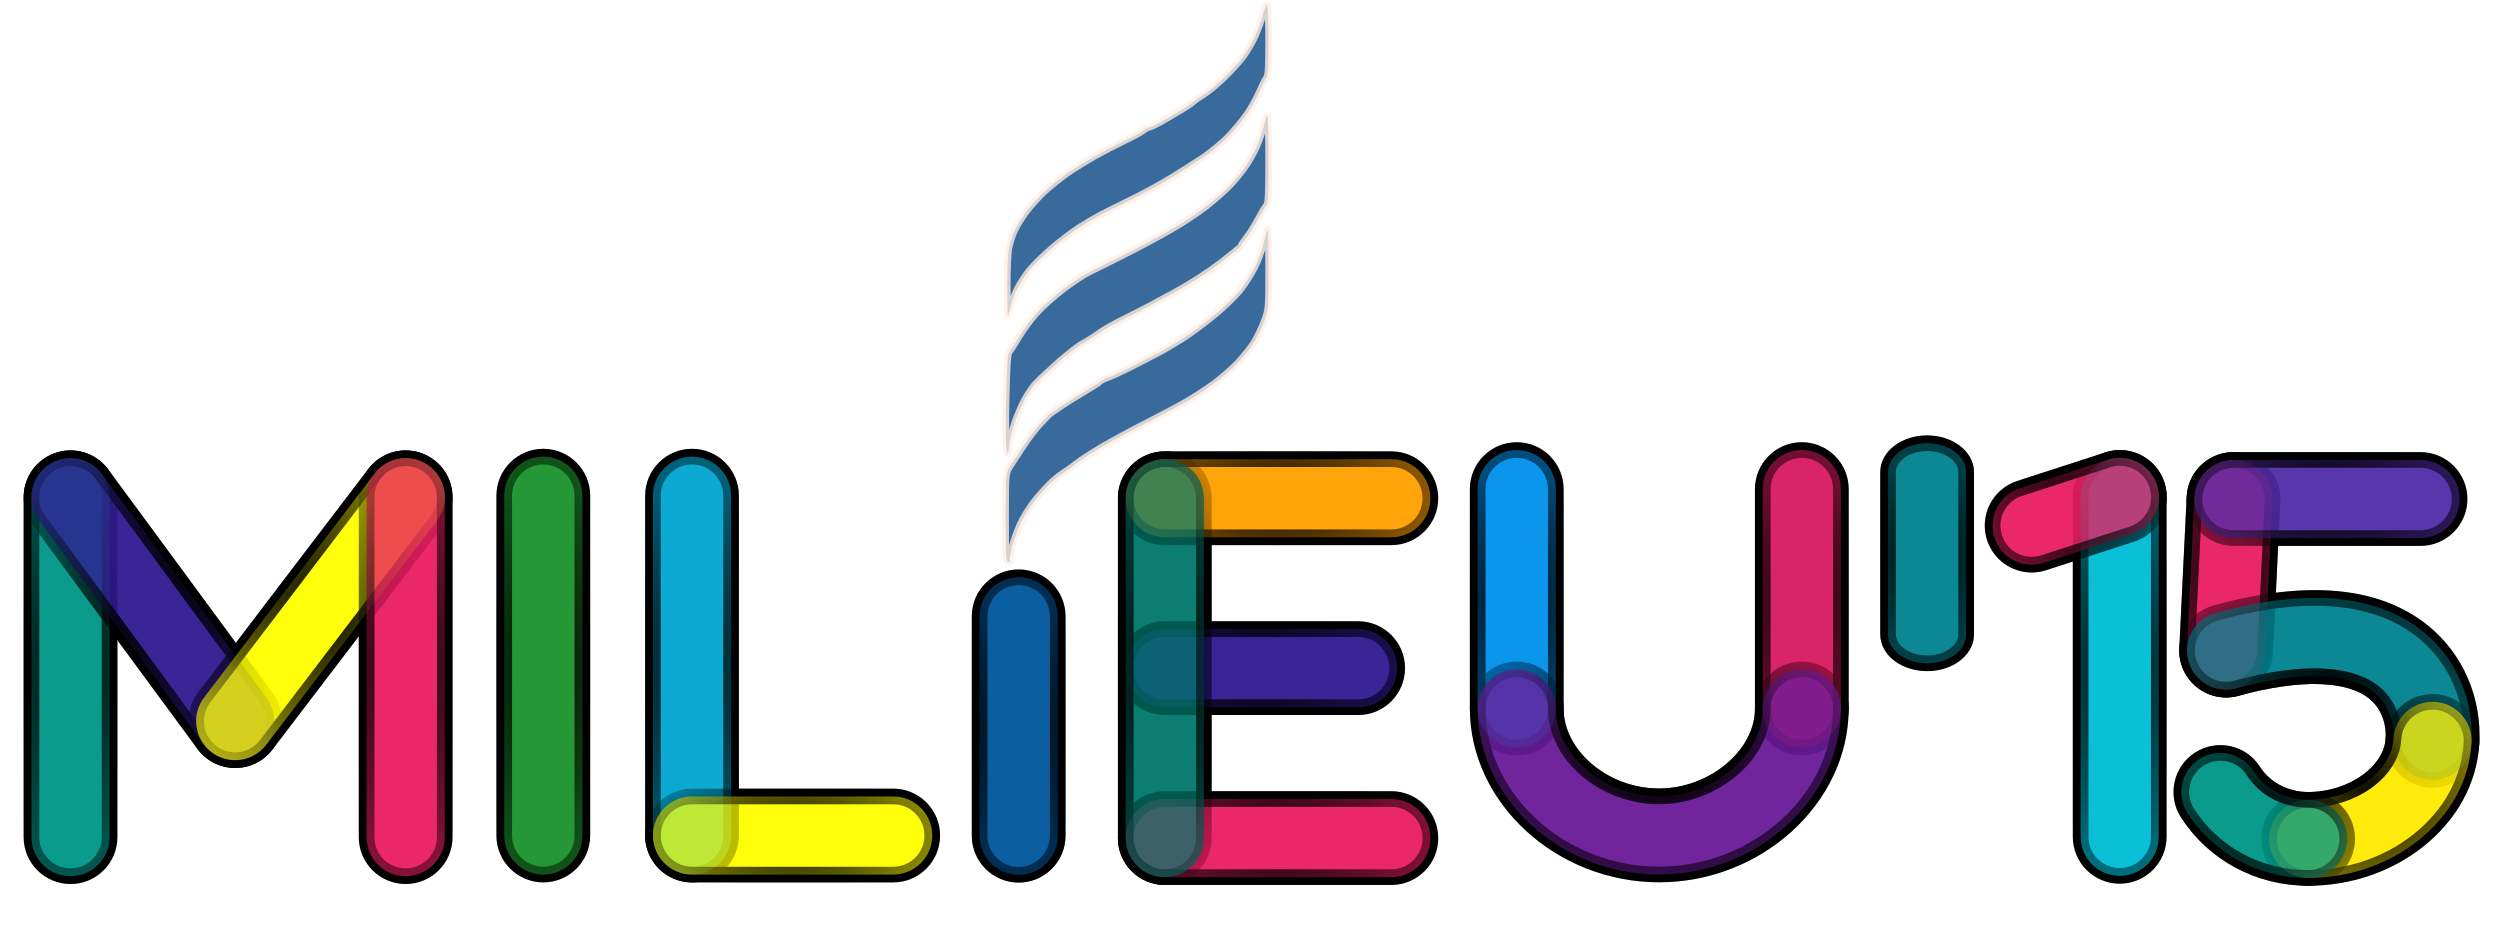 <?xml version="1.0" encoding="UTF-8" standalone="no"?>
<!-- Created with Inkscape (http://www.inkscape.org/) -->

<svg
   xmlns:osb="http://www.openswatchbook.org/uri/2009/osb"
   xmlns:dc="http://purl.org/dc/elements/1.1/"
   xmlns:cc="http://creativecommons.org/ns#"
   xmlns:rdf="http://www.w3.org/1999/02/22-rdf-syntax-ns#"
   xmlns:svg="http://www.w3.org/2000/svg"
   xmlns="http://www.w3.org/2000/svg"
   xmlns:xlink="http://www.w3.org/1999/xlink"
   xmlns:sodipodi="http://sodipodi.sourceforge.net/DTD/sodipodi-0.dtd"
   xmlns:inkscape="http://www.inkscape.org/namespaces/inkscape"
   width="1600"
   height="600"
   id="svg6325"
   version="1.1"
   inkscape:version="0.48.4 r9939"
   sodipodi:docname="logo.svg">
  <defs
     id="defs6327">
    <linearGradient
       id="linearGradient3872"
       osb:paint="solid">
      <stop
         style="stop-color:#ffeee4;stop-opacity:0.82;"
         offset="0"
         id="stop3874" />
    </linearGradient>
    <linearGradient
       id="linearGradient5369"
       osb:paint="solid">
      <stop
         style="stop-color:#000000;stop-opacity:1;"
         offset="0"
         id="stop5371" />
    </linearGradient>
    <linearGradient
       inkscape:collect="always"
       id="linearGradient4717">
      <stop
         style="stop-color:#000000;stop-opacity:1;"
         offset="0"
         id="stop4719" />
      <stop
         style="stop-color:#000000;stop-opacity:0;"
         offset="1"
         id="stop4721" />
    </linearGradient>
    <filter
       inkscape:collect="always"
       id="filter4625"
       x="-0.745"
       width="2.491"
       y="-0.139"
       height="1.279">
      <feGaussianBlur
         inkscape:collect="always"
         stdDeviation="15.527"
         id="feGaussianBlur4627" />
    </filter>
    <filter
       inkscape:collect="always"
       id="filter4629"
       x="-0.214"
       width="1.429"
       y="-0.745"
       height="2.491">
      <feGaussianBlur
         inkscape:collect="always"
         stdDeviation="15.527"
         id="feGaussianBlur4631" />
    </filter>
    <filter
       inkscape:collect="always"
       id="filter4633"
       x="-0.191"
       width="1.382"
       y="-0.745"
       height="2.491">
      <feGaussianBlur
         inkscape:collect="always"
         stdDeviation="15.527"
         id="feGaussianBlur4635" />
    </filter>
    <filter
       inkscape:collect="always"
       id="filter4637"
       x="-0.191"
       width="1.382"
       y="-0.745"
       height="2.491">
      <feGaussianBlur
         inkscape:collect="always"
         stdDeviation="15.527"
         id="feGaussianBlur4639" />
    </filter>
    <filter
       inkscape:collect="always"
       id="filter4641"
       x="-0.745"
       width="2.491"
       y="-0.139"
       height="1.279">
      <feGaussianBlur
         inkscape:collect="always"
         stdDeviation="15.527"
         id="feGaussianBlur4643" />
    </filter>
    <filter
       inkscape:collect="always"
       id="filter4645"
       x="-0.24"
       width="1.48"
       y="-0.193"
       height="1.386">
      <feGaussianBlur
         inkscape:collect="always"
         stdDeviation="15.527"
         id="feGaussianBlur4647" />
    </filter>
    <filter
       inkscape:collect="always"
       id="filter4649"
       x="-0.234"
       width="1.468"
       y="-0.193"
       height="1.386">
      <feGaussianBlur
         inkscape:collect="always"
         stdDeviation="15.527"
         id="feGaussianBlur4651" />
    </filter>
    <filter
       inkscape:collect="always"
       id="filter4653"
       x="-0.745"
       width="2.491"
       y="-0.139"
       height="1.279">
      <feGaussianBlur
         inkscape:collect="always"
         stdDeviation="15.527"
         id="feGaussianBlur4655" />
    </filter>
    <filter
       inkscape:collect="always"
       id="filter4657"
       x="-0.745"
       width="2.491"
       y="-0.139"
       height="1.279">
      <feGaussianBlur
         inkscape:collect="always"
         stdDeviation="15.527"
         id="feGaussianBlur4659" />
    </filter>
    <filter
       inkscape:collect="always"
       id="filter4661"
       x="-0.208"
       width="1.417"
       y="-0.745"
       height="2.491">
      <feGaussianBlur
         inkscape:collect="always"
         stdDeviation="15.527"
         id="feGaussianBlur4663" />
    </filter>
    <filter
       inkscape:collect="always"
       id="filter4665"
       x="-0.745"
       width="2.491"
       y="-0.139"
       height="1.279">
      <feGaussianBlur
         inkscape:collect="always"
         stdDeviation="15.527"
         id="feGaussianBlur4667" />
    </filter>
    <filter
       inkscape:collect="always"
       id="filter4669"
       x="-0.745"
       width="2.491"
       y="-0.196"
       height="1.391">
      <feGaussianBlur
         inkscape:collect="always"
         stdDeviation="15.527"
         id="feGaussianBlur4671" />
    </filter>
    <filter
       inkscape:collect="always"
       id="filter4673"
       x="-0.745"
       width="2.491"
       y="-0.196"
       height="1.391">
      <feGaussianBlur
         inkscape:collect="always"
         stdDeviation="15.527"
         id="feGaussianBlur4675" />
    </filter>
    <filter
       inkscape:collect="always"
       id="filter4677"
       x="-0.16"
       width="1.321"
       y="-0.284"
       height="1.568">
      <feGaussianBlur
         inkscape:collect="always"
         stdDeviation="15.527"
         id="feGaussianBlur4679" />
    </filter>
    <filter
       inkscape:collect="always"
       id="filter4681"
       x="-0.745"
       width="2.491"
       y="-0.139"
       height="1.279">
      <feGaussianBlur
         inkscape:collect="always"
         stdDeviation="15.527"
         id="feGaussianBlur4683" />
    </filter>
    <filter
       inkscape:collect="always"
       id="filter4685"
       x="-0.35"
       width="1.7"
       y="-0.545"
       height="2.091">
      <feGaussianBlur
         inkscape:collect="always"
         stdDeviation="15.527"
         id="feGaussianBlur4687" />
    </filter>
    <filter
       inkscape:collect="always"
       id="filter4689"
       x="-0.681"
       width="2.362"
       y="-0.253"
       height="1.507">
      <feGaussianBlur
         inkscape:collect="always"
         stdDeviation="15.527"
         id="feGaussianBlur4691" />
    </filter>
    <filter
       inkscape:collect="always"
       id="filter4693"
       x="-0.22"
       width="1.439"
       y="-0.745"
       height="2.491">
      <feGaussianBlur
         inkscape:collect="always"
         stdDeviation="15.527"
         id="feGaussianBlur4695" />
    </filter>
    <filter
       inkscape:collect="always"
       id="filter4697"
       x="-0.205"
       width="1.409"
       y="-0.32"
       height="1.64">
      <feGaussianBlur
         inkscape:collect="always"
         stdDeviation="15.527"
         id="feGaussianBlur4699" />
    </filter>
    <filter
       inkscape:collect="always"
       id="filter4701"
       x="-0.288"
       width="1.575"
       y="-0.331"
       height="1.661">
      <feGaussianBlur
         inkscape:collect="always"
         stdDeviation="15.527"
         id="feGaussianBlur4703" />
    </filter>
    <filter
       inkscape:collect="always"
       id="filter4705"
       x="-0.351"
       width="1.702"
       y="-0.466"
       height="1.932">
      <feGaussianBlur
         inkscape:collect="always"
         stdDeviation="15.527"
         id="feGaussianBlur4707" />
    </filter>
    <filter
       inkscape:collect="always"
       id="filter4709"
       x="-0.745"
       width="2.491"
       y="-0.265"
       height="1.529">
      <feGaussianBlur
         inkscape:collect="always"
         stdDeviation="15.527"
         id="feGaussianBlur4711" />
    </filter>
    <filter
       inkscape:collect="always"
       id="filter4713"
       x="-0.745"
       width="2.491"
       y="-0.196"
       height="1.391">
      <feGaussianBlur
         inkscape:collect="always"
         stdDeviation="15.527"
         id="feGaussianBlur4715" />
    </filter>
    <radialGradient
       inkscape:collect="always"
       xlink:href="#linearGradient4717"
       id="radialGradient4723"
       cx="745.466"
       cy="879.98"
       fx="745.466"
       fy="879.98"
       r="62.766"
       gradientTransform="matrix(1,0,0,2.733,0,-1524.679)"
       gradientUnits="userSpaceOnUse" />
    <radialGradient
       inkscape:collect="always"
       xlink:href="#linearGradient4717"
       id="radialGradient4725"
       cx="807.341"
       cy="879.98"
       fx="807.341"
       fy="879.98"
       r="124.641"
       gradientTransform="matrix(1,0,0,0.504,0,436.845)"
       gradientUnits="userSpaceOnUse" />
    <radialGradient
       inkscape:collect="always"
       xlink:href="#linearGradient4717"
       id="radialGradient4727"
       cx="817.966"
       cy="771.23"
       fx="817.966"
       fy="771.23"
       r="135.266"
       gradientTransform="matrix(1,0,0,0.464,0,413.365)"
       gradientUnits="userSpaceOnUse" />
    <radialGradient
       inkscape:collect="always"
       xlink:href="#linearGradient4717"
       id="radialGradient4729"
       cx="817.966"
       cy="988.73"
       fx="817.966"
       fy="988.73"
       r="135.266"
       gradientTransform="matrix(1,0,0,0.464,0,529.941)"
       gradientUnits="userSpaceOnUse" />
    <radialGradient
       inkscape:collect="always"
       xlink:href="#linearGradient4717"
       id="radialGradient4731"
       cx="45.127"
       cy="879.38"
       fx="45.127"
       fy="879.38"
       r="62.766"
       gradientTransform="matrix(1,0,0,2.733,0,-1523.64)"
       gradientUnits="userSpaceOnUse" />
    <radialGradient
       inkscape:collect="always"
       xlink:href="#linearGradient4717"
       id="radialGradient4733"
       cx="97.821"
       cy="842.252"
       fx="97.821"
       fy="842.252"
       r="115.461"
       gradientTransform="matrix(1,0,0,1.164,0,-138.082)"
       gradientUnits="userSpaceOnUse" />
    <radialGradient
       inkscape:collect="always"
       xlink:href="#linearGradient4717"
       id="radialGradient4735"
       cx="205.068"
       cy="842.252"
       fx="205.068"
       fy="842.252"
       r="117.321"
       gradientTransform="matrix(1,0,0,1.145,0,-122.536)"
       gradientUnits="userSpaceOnUse" />
    <radialGradient
       inkscape:collect="always"
       xlink:href="#linearGradient4717"
       id="radialGradient4737"
       cx="259.622"
       cy="879.38"
       fx="259.622"
       fy="879.38"
       r="62.766"
       gradientTransform="matrix(1,0,0,2.733,0,-1523.639)"
       gradientUnits="userSpaceOnUse" />
    <radialGradient
       inkscape:collect="always"
       xlink:href="#linearGradient4717"
       id="radialGradient4739"
       cx="347.711"
       cy="878.345"
       fx="347.711"
       fy="878.345"
       r="62.766"
       gradientTransform="matrix(1,0,0,2.733,0,-1521.846)"
       gradientUnits="userSpaceOnUse" />
    <radialGradient
       inkscape:collect="always"
       xlink:href="#linearGradient4717"
       id="radialGradient4741"
       cx="507.265"
       cy="987.095"
       fx="507.265"
       fy="987.095"
       r="127.141"
       gradientTransform="matrix(1,0,0,0.494,0,499.794)"
       gradientUnits="userSpaceOnUse" />
    <radialGradient
       inkscape:collect="always"
       xlink:href="#linearGradient4717"
       id="radialGradient4743"
       cx="442.89"
       cy="878.345"
       fx="442.89"
       fy="878.345"
       r="62.766"
       gradientTransform="matrix(1,0,0,2.733,0,-1521.846)"
       gradientUnits="userSpaceOnUse" />
    <radialGradient
       inkscape:collect="always"
       xlink:href="#linearGradient4717"
       id="radialGradient4745"
       cx="1153.163"
       cy="835.594"
       fx="1153.163"
       fy="835.594"
       r="62.766"
       gradientTransform="matrix(1,0,0,2.119,0,-934.679)"
       gradientUnits="userSpaceOnUse" />
    <radialGradient
       inkscape:collect="always"
       xlink:href="#linearGradient4717"
       id="radialGradient4747"
       cx="970.713"
       cy="835.594"
       fx="970.713"
       fy="835.594"
       r="62.766"
       gradientTransform="matrix(1,0,0,2.119,0,-934.679)"
       gradientUnits="userSpaceOnUse" />
    <radialGradient
       inkscape:collect="always"
       xlink:href="#linearGradient4717"
       id="radialGradient4749"
       cx="1061.937"
       cy="946.415"
       fx="1061.937"
       fy="946.415"
       r="153.991"
       gradientTransform="matrix(1,0,0,0.671,0,311.06)"
       gradientUnits="userSpaceOnUse" />
    <radialGradient
       inkscape:collect="always"
       xlink:href="#linearGradient4717"
       id="radialGradient4751"
       cx="1356.599"
       cy="879.182"
       fx="1356.599"
       fy="879.182"
       r="62.766"
       gradientTransform="matrix(1,0,0,2.733,0,-1523.296)"
       gradientUnits="userSpaceOnUse" />
    <radialGradient
       inkscape:collect="always"
       xlink:href="#linearGradient4717"
       id="radialGradient4753"
       cx="1328.482"
       cy="779.589"
       fx="1328.482"
       fy="779.589"
       r="91.006"
       gradientTransform="matrix(1,0,0,0.79,0,163.402)"
       gradientUnits="userSpaceOnUse" />
    <radialGradient
       inkscape:collect="always"
       xlink:href="#linearGradient4717"
       id="radialGradient4755"
       cx="1427.075"
       cy="820.233"
       fx="1427.075"
       fy="820.233"
       r="65.135"
       gradientTransform="matrix(1,0,0,1.708,0,-581.024)"
       gradientUnits="userSpaceOnUse" />
    <radialGradient
       inkscape:collect="always"
       xlink:href="#linearGradient4717"
       id="radialGradient4757"
       cx="1489.286"
       cy="771.726"
       fx="1489.286"
       fy="771.726"
       r="122.61"
       gradientTransform="matrix(1,0,0,0.512,0,376.667)"
       gradientUnits="userSpaceOnUse" />
    <radialGradient
       inkscape:collect="always"
       xlink:href="#linearGradient4717"
       id="radialGradient4759"
       cx="1490.806"
       cy="893.299"
       fx="1490.806"
       fy="893.299"
       r="128.872"
       gradientTransform="matrix(1,0,0,0.745,0,227.775)"
       gradientUnits="userSpaceOnUse" />
    <radialGradient
       inkscape:collect="always"
       xlink:href="#linearGradient4717"
       id="radialGradient4761"
       cx="1517.019"
       cy="957.893"
       fx="1517.019"
       fy="957.893"
       r="102.554"
       gradientTransform="matrix(1,0,0,0.918,0,78.795)"
       gradientUnits="userSpaceOnUse" />
    <radialGradient
       inkscape:collect="always"
       xlink:href="#linearGradient4717"
       id="radialGradient4763"
       cx="1449.139"
       cy="974.24"
       fx="1449.139"
       fy="974.24"
       r="90.857"
       gradientTransform="matrix(1,0,0,0.856,0,140.323)"
       gradientUnits="userSpaceOnUse" />
    <radialGradient
       inkscape:collect="always"
       xlink:href="#linearGradient4717"
       id="radialGradient4765"
       cx="1233.356"
       cy="806.453"
       fx="1233.356"
       fy="806.453"
       r="62.766"
       gradientTransform="matrix(1,0,0,1.724,0,-583.676)"
       gradientUnits="userSpaceOnUse" />
    <radialGradient
       inkscape:collect="always"
       xlink:href="#linearGradient4717"
       id="radialGradient4767"
       cx="651.944"
       cy="917.017"
       fx="651.944"
       fy="917.017"
       r="62.766"
       gradientTransform="matrix(1,0,0,2.119,0,-1025.758)"
       gradientUnits="userSpaceOnUse" />
    <radialGradient
       inkscape:collect="always"
       xlink:href="#linearGradient3872"
       id="radialGradient3878"
       cx="727.75"
       cy="633.87"
       fx="727.75"
       fy="633.87"
       r="86.267"
       gradientTransform="matrix(1,0,0,2.091,0,-691.466)"
       gradientUnits="userSpaceOnUse" />
  </defs>
  <sodipodi:namedview
     id="base"
     pagecolor="#ffffff"
     bordercolor="#666666"
     borderopacity="1.0"
     inkscape:pageopacity="0.0"
     inkscape:pageshadow="2"
     inkscape:zoom="0.50911688"
     inkscape:cx="173.95214"
     inkscape:cy="314.98287"
     inkscape:document-units="px"
     inkscape:current-layer="layer1"
     showgrid="false"
     width="1600px"
     inkscape:window-width="1333"
     inkscape:window-height="742"
     inkscape:window-x="33"
     inkscape:window-y="0"
     inkscape:window-maximized="1"
     inkscape:snap-grids="false">
    <inkscape:grid
       type="xygrid"
       id="grid6546"
       empspacing="5"
       visible="true"
       enabled="true"
       snapvisiblegridlinesonly="true" />
  </sodipodi:namedview>
  <g
     inkscape:label="Layer 1"
     inkscape:groupmode="layer"
     id="layer1"
     transform="translate(0,-452.362)">
    <path
       d="m 745.467,1013.73 c -13.808,0 -25,-11.193 -25,-25 l 0,-217.5 c 0,-13.807 11.193,-25 25,-25 13.807,0 25,11.193 25,25 l 0,217.5 c 0,13.807 -11.193,25 -25,25"
       style="fill:#00796b;fill-opacity:0.834;fill-rule:nonzero;stroke:#000000;opacity:1;stroke-opacity:1;stroke-width:10;stroke-miterlimit:4;stroke-dasharray:none;stroke-linejoin:round"
       id="path106"
       inkscape:connector-curvature="0" />
    <path
       d="m 869.216,904.98 -123.75,0 c -13.807,0 -25,-11.193 -25,-25 0,-13.807 11.193,-25 25,-25 l 123.75,0 c 13.807,0 25,11.193 25,25 0,13.807 -11.193,25 -25,25"
       style="fill:#311b92;fill-opacity:0.834;fill-rule:nonzero;stroke:#000000;opacity:1;stroke-opacity:1;stroke-width:10;stroke-miterlimit:4;stroke-dasharray:none;stroke-linejoin:round"
       id="path154"
       inkscape:connector-curvature="0" />
    <path
       d="m 890.466,796.23 -145,0 c -13.807,0 -25,-11.193 -25,-25 0,-13.807 11.193,-25 25,-25 l 145,0 c 13.807,0 25,11.193 25,25 0,13.807 -11.193,25 -25,25"
       style="fill:#ffa000;fill-opacity:0.834;fill-rule:nonzero;stroke:#000000;opacity:1;stroke-opacity:1;stroke-width:10;stroke-miterlimit:4;stroke-dasharray:none;stroke-linejoin:round"
       id="path122"
       inkscape:connector-curvature="0" />
    <path
       d="m 890.466,1013.73 -145,0 c -13.807,0 -25,-11.193 -25,-25 0,-13.807 11.193,-25 25,-25 l 145,0 c 13.807,0 25,11.193 25,25 0,13.807 -11.193,25 -25,25"
       style="fill:#e91e63;fill-opacity:0.834;fill-rule:nonzero;stroke:#000000;opacity:1;stroke-opacity:1;stroke-width:10;stroke-miterlimit:4;stroke-dasharray:none;stroke-linejoin:round"
       id="path138"
       inkscape:connector-curvature="0" />
    <path
       d="m 45.127,1013.13 c -13.807,0 -25,-11.193 -25,-25 l 0,-217.5 c 0,-13.807 11.193,-25 25,-25 13.807,0 25,11.193 25,25 l 0,217.5 c 0,13.807 -11.193,25 -25,25"
       style="fill:#009688;fill-opacity:0.834;fill-rule:nonzero;stroke:#000000;opacity:1;stroke-opacity:1;stroke-width:10;stroke-miterlimit:4;stroke-dasharray:none;stroke-linejoin:round"
       id="path802"
       inkscape:connector-curvature="0" />
    <path
       d="m 150.534,938.876 c -7.68,0 -15.256,-3.525 -20.156,-10.185 L 24.99,785.446 c -8.181,-11.123 -5.799,-26.771 5.321,-34.953 11.124,-8.182 26.77,-5.801 34.952,5.321 l 105.388,143.244 c 8.182,11.123 5.799,26.771 -5.321,34.953 -4.461,3.283 -9.652,4.865 -14.796,4.865"
       style="fill:#311b92;fill-opacity:0.834;fill-rule:nonzero;stroke:#000000;opacity:1;stroke-opacity:1;stroke-width:10;stroke-miterlimit:4;stroke-dasharray:none;stroke-linejoin:round"
       id="path766"
       inkscape:connector-curvature="0" />
    <path
       d="m 150.496,938.876 c -5.282,0 -10.604,-1.666 -15.13,-5.114 -10.984,-8.365 -13.106,-24.052 -4.74,-35.036 l 109.109,-143.244 c 8.364,-10.986 24.051,-13.106 35.036,-4.74 10.982,8.366 13.105,24.052 4.739,35.036 l -109.108,143.244 c -4.919,6.459 -12.37,9.854 -19.906,9.854"
       style="fill:#ffff00;fill-opacity:0.834;fill-rule:nonzero;stroke:#000000;opacity:1;stroke-opacity:1;stroke-width:10;stroke-miterlimit:4;stroke-dasharray:none;stroke-linejoin:round"
       id="path770"
       inkscape:connector-curvature="0" />
    <path
       d="m 259.622,1013.13 c -13.807,0 -25,-11.193 -25,-25 l 0,-217.5 c 0,-13.807 11.193,-25 25,-25 13.807,0 25,11.193 25,25 l 0,217.5 c 0,13.807 -11.193,25 -25,25"
       style="fill:#e91e63;fill-opacity:0.834;fill-rule:nonzero;stroke:#000000;opacity:1;stroke-opacity:1;stroke-width:10;stroke-miterlimit:4;stroke-dasharray:none;stroke-linejoin:round"
       id="path786"
       inkscape:connector-curvature="0" />
    <path
       d="m 347.711,1012.095 c -13.807,0 -25,-11.193 -25,-25 l 0,-217.5 c 0,-13.807 11.193,-25 25,-25 13.807,0 25,11.193 25,25 l 0,217.5 c 0,13.807 -11.193,25 -25,25"
       style="fill:#1b922d;fill-opacity:0.834;fill-rule:nonzero;stroke:#000000;opacity:1;stroke-opacity:1;stroke-width:10;stroke-miterlimit:4;stroke-dasharray:none;stroke-linejoin:round"
       id="path1122"
       inkscape:connector-curvature="0" />
    <path
       d="m 571.64,1012.095 -128.75,0 c -13.807,0 -25,-11.193 -25,-25 0,-13.807 11.193,-25 25,-25 l 128.75,0 c 13.807,0 25,11.193 25,25 0,13.807 -11.193,25 -25,25"
       style="fill:#ffff00;fill-opacity:0.834;fill-rule:nonzero;stroke:#000000;opacity:1;stroke-opacity:1;stroke-width:10;stroke-miterlimit:4;stroke-dasharray:none;stroke-linejoin:round"
       id="path1202"
       inkscape:connector-curvature="0" />
    <path
       d="m 442.89,1012.095 c -13.807,0 -25,-11.193 -25,-25 l 0,-217.5 c 0,-13.807 11.193,-25 25,-25 13.807,0 25,11.193 25,25 l 0,217.5 c 0,13.807 -11.193,25 -25,25"
       style="fill:#02a6d1;fill-opacity:0.834;fill-rule:nonzero;stroke:#000000;opacity:1;stroke-opacity:1;stroke-width:10;stroke-miterlimit:4;stroke-dasharray:none;stroke-linejoin:round"
       id="path1186"
       inkscape:connector-curvature="0" />
    <path
       d="m 1153.163,930.802 c -13.807,0 -25,-11.193 -25,-25 l 0,-140.418 c 0,-13.807 11.193,-25 25,-25 13.807,0 25,11.193 25,25 l 0,140.418 c 0,13.807 -11.193,25 -25,25"
       style="fill:#d81b60;fill-opacity:0.834;fill-rule:nonzero;stroke:#000000;opacity:1;stroke-opacity:1;stroke-width:10;stroke-miterlimit:4;stroke-dasharray:none;stroke-linejoin:round"
       id="path1470"
       inkscape:connector-curvature="0" />
    <path
       d="m 970.713,930.802 c -13.808,0 -25,-11.193 -25,-25 l 0,-140.418 c 0,-13.807 11.192,-25 25,-25 13.807,0 25,11.193 25,25 l 0,140.418 c 0,13.807 -11.193,25 -25,25"
       style="fill:#0091ea;fill-opacity:0.834;fill-rule:nonzero;stroke:#000000;opacity:1;stroke-opacity:1;stroke-width:10;stroke-miterlimit:4;stroke-dasharray:none;stroke-linejoin:round"
       id="path1454"
       inkscape:connector-curvature="0" />
    <path
       d="m 1061.772,1012.028 c -62.911,0 -116.06,-48.645 -116.06,-106.225 0,-13.807 11.193,-25 25,-25 13.807,0 25,11.193 25,25 0,29.951 30.87,56.225 66.06,56.225 17.038,0 34.211,-6.435 47.116,-17.656 12.43,-10.807 19.274,-24.505 19.274,-38.569 0,-13.807 11.193,-25 25,-25 13.807,0 25,11.193 25,25 0,57.58 -53.3,106.225 -116.39,106.225"
       style="fill:#6a1b9a;fill-opacity:0.834;fill-rule:nonzero;stroke:#000000;opacity:1;stroke-opacity:1;stroke-width:10;stroke-miterlimit:4;stroke-dasharray:none;stroke-linejoin:round"
       id="path1486"
       inkscape:connector-curvature="0" />
    <path
       d="m 1356.599,1012.932 c -13.807,0 -25,-11.193 -25,-25 l 0,-217.5 c 0,-13.807 11.193,-25 25,-25 13.807,0 25,11.193 25,25 l 0,217.5 c 0,13.807 -11.193,25 -25,25"
       style="fill:#00bcd4;fill-opacity:0.834;fill-rule:nonzero;stroke:#000000;opacity:1;stroke-opacity:1;stroke-width:10;stroke-miterlimit:4;stroke-dasharray:none;stroke-linejoin:round"
       id="path1806"
       inkscape:connector-curvature="0" />
    <path
       d="m 1300.244,813.755 c -10.544,0 -20.346,-6.724 -23.776,-17.294 -4.259,-13.134 2.935,-27.234 16.067,-31.494 l 56.468,-18.316 c 13.133,-4.263 27.234,2.935 31.494,16.067 4.26,13.134 -2.934,27.234 -16.067,31.494 l -56.468,18.316 c -2.561,0.831 -5.162,1.226 -7.718,1.226"
       style="fill:#e91e63;fill-opacity:0.834;fill-rule:nonzero;stroke:#000000;opacity:1;stroke-opacity:1;stroke-width:10;stroke-miterlimit:4;stroke-dasharray:none;stroke-linejoin:round"
       id="path1834"
       inkscape:connector-curvature="0" />
    <path
       d="m 1424.727,893.742 c -0.412,0 -0.824,-0.01 -1.24,-0.029 -13.79,-0.674 -24.424,-12.399 -23.751,-26.191 l 4.736,-97.015 c 0.674,-13.79 12.402,-24.419 26.19,-23.751 13.79,0.674 24.424,12.399 23.751,26.19 l -4.736,97.016 c -0.654,13.374 -11.704,23.78 -24.95,23.78"
       style="fill:#e91e63;fill-opacity:0.834;fill-rule:nonzero;stroke:#000000;opacity:1;stroke-opacity:1;stroke-width:10;stroke-miterlimit:4;stroke-dasharray:none;stroke-linejoin:round"
       id="path1934"
       inkscape:connector-curvature="0" />
    <path
       d="m 1549.13,796.726 -119.688,0 c -13.807,0 -25,-11.193 -25,-25 0,-13.807 11.193,-25 25,-25 l 119.688,0 c 13.807,0 25,11.193 25,25 0,13.807 -11.193,25 -25,25"
       style="fill:#512da8;fill-opacity:0.834;fill-rule:nonzero;stroke:#000000;opacity:1;stroke-opacity:1;stroke-width:10;stroke-miterlimit:4;stroke-dasharray:none;stroke-linejoin:round"
       id="path1950"
       inkscape:connector-curvature="0" />
    <path
       d="m 1556.829,951.544 c -0.49,0 -0.98,-0.015 -1.476,-0.044 -13.783,-0.802 -24.306,-12.626 -23.504,-26.409 0.253,-4.36 0.109,-19.371 -12.394,-29.499 -15.992,-12.954 -47.295,-13.928 -88.146,-2.739 -13.31,3.645 -27.067,-4.192 -30.715,-17.51 -3.646,-13.316 4.192,-27.067 17.51,-30.715 58.451,-16.008 103.139,-11.931 132.821,12.11 20.921,16.945 32.447,43.583 30.837,71.256 -0.772,13.289 -11.791,23.549 -24.934,23.549"
       style="fill:#00838f;fill-opacity:0.834;fill-rule:nonzero;stroke:#000000;opacity:1;stroke-opacity:1;stroke-width:10;stroke-miterlimit:4;stroke-dasharray:none;stroke-linejoin:round"
       id="path1966"
       inkscape:connector-curvature="0" />
    <path
       d="m 1477.231,1014.245 c -13.807,0 -25,-11.193 -25,-25 0,-13.807 11.193,-25 25,-25 28.369,0 53.381,-17.931 54.617,-39.155 0.804,-13.785 12.651,-24.325 26.411,-23.504 13.785,0.804 24.308,12.629 23.504,26.411 -1.395,23.956 -13.591,46.153 -34.34,62.499 -19.439,15.315 -44.367,23.749 -70.192,23.749"
       style="fill:#ffea00;fill-opacity:0.834;fill-rule:nonzero;stroke:#000000;opacity:1;stroke-opacity:1;stroke-width:10;stroke-miterlimit:4;stroke-dasharray:none;stroke-linejoin:round"
       id="path1982"
       inkscape:connector-curvature="0" />
    <path
       d="m 1477.231,1014.245 c -31.649,0 -60.513,-15.51 -77.211,-41.49 -7.464,-11.615 -4.1,-27.082 7.515,-34.549 11.615,-7.463 27.082,-4.1 34.549,7.515 7.454,11.599 20.593,18.524 35.148,18.524 13.807,0 25,11.193 25,25 0,13.807 -11.193,25 -25,25"
       style="fill:#009688;fill-opacity:0.834;fill-rule:nonzero;stroke:#000000;opacity:1;stroke-opacity:1;stroke-width:10;stroke-miterlimit:4;stroke-dasharray:none;stroke-linejoin:round"
       id="path1998"
       inkscape:connector-curvature="0" />
    <path
       d="m 1233.356,876.881 c -13.807,0 -25,-8.279 -25,-18.493 l 0,-103.869 c 0,-10.214 11.193,-18.493 25,-18.493 13.807,0 25,8.279 25,18.493 l 0,103.869 c 0,10.214 -11.193,18.493 -25,18.493"
       style="fill:#00838f;fill-opacity:0.834;fill-rule:nonzero;stroke:#000000;opacity:1;stroke-opacity:1;stroke-width:10;stroke-miterlimit:4;stroke-dasharray:none;stroke-linejoin:round"
       id="path1470-0"
       inkscape:connector-curvature="0" />
    <path
       d="m 651.944,1012.226 c -13.807,0 -25,-11.193 -25,-25 l 0,-140.418 c 0,-13.807 11.193,-25 25,-25 13.807,0 25,11.193 25,25 l 0,140.418 c 0,13.807 -11.193,25 -25,25"
       style="fill:#01579b;fill-opacity:0.834;fill-rule:nonzero;stroke:#000000;opacity:1;stroke-opacity:1;stroke-width:10;stroke-miterlimit:4;stroke-dasharray:none;stroke-linejoin:round"
       id="path1470-4"
       inkscape:connector-curvature="0" />
    <path
       inkscape:connector-curvature="0"
       id="path4311"
       style="fill:#311b92;fill-opacity:0.834;fill-rule:nonzero;stroke:url(#radialGradient4725);opacity:0.936;filter:url(#filter4629);stroke-opacity:1;stroke-width:10;stroke-miterlimit:4;stroke-dasharray:none"
       d="m 869.216,904.98 -123.75,0 c -13.807,0 -25,-11.193 -25,-25 0,-13.807 11.193,-25 25,-25 l 123.75,0 c 13.807,0 25,11.193 25,25 0,13.807 -11.193,25 -25,25" />
    <path
       inkscape:connector-curvature="0"
       id="path4313"
       style="fill:#ffa000;fill-opacity:0.834;fill-rule:nonzero;stroke:url(#radialGradient4727);opacity:0.936;filter:url(#filter4633);stroke-opacity:1;stroke-width:10;stroke-miterlimit:4;stroke-dasharray:none"
       d="m 890.466,796.23 -145,0 c -13.807,0 -25,-11.193 -25,-25 0,-13.807 11.193,-25 25,-25 l 145,0 c 13.807,0 25,11.193 25,25 0,13.807 -11.193,25 -25,25" />
    <path
       inkscape:connector-curvature="0"
       id="path4315"
       style="fill:#e91e63;fill-opacity:0.834;fill-rule:nonzero;stroke:url(#radialGradient4729);opacity:0.936;filter:url(#filter4637);stroke-opacity:1;stroke-width:10;stroke-miterlimit:4;stroke-dasharray:none"
       d="m 890.466,1013.73 -145,0 c -13.807,0 -25,-11.193 -25,-25 0,-13.807 11.193,-25 25,-25 l 145,0 c 13.807,0 25,11.193 25,25 0,13.807 -11.193,25 -25,25" />
    <path
       inkscape:connector-curvature="0"
       id="path4309"
       style="fill:#00796b;fill-opacity:0.834;fill-rule:nonzero;stroke:url(#radialGradient4723);opacity:0.936;filter:url(#filter4625);stroke-opacity:1;stroke-width:10;stroke-miterlimit:4;stroke-dasharray:none"
       d="m 745.467,1013.73 c -13.808,0 -25,-11.193 -25,-25 l 0,-217.5 c 0,-13.807 11.193,-25 25,-25 13.807,0 25,11.193 25,25 l 0,217.5 c 0,13.807 -11.193,25 -25,25" />
    <path
       inkscape:connector-curvature="0"
       id="path4317"
       style="fill:#009688;fill-opacity:0.834;fill-rule:nonzero;stroke:url(#radialGradient4731);opacity:0.936;filter:url(#filter4641);stroke-opacity:1;stroke-width:10;stroke-miterlimit:4;stroke-dasharray:none"
       d="m 45.127,1013.13 c -13.807,0 -25,-11.193 -25,-25 l 0,-217.5 c 0,-13.807 11.193,-25 25,-25 13.807,0 25,11.193 25,25 l 0,217.5 c 0,13.807 -11.193,25 -25,25" />
    <path
       inkscape:connector-curvature="0"
       id="path4319"
       style="fill:#311b92;fill-opacity:0.834;fill-rule:nonzero;stroke:url(#radialGradient4733);opacity:0.936;filter:url(#filter4645);stroke-opacity:1;stroke-width:10;stroke-miterlimit:4;stroke-dasharray:none"
       d="m 150.534,938.876 c -7.68,0 -15.256,-3.525 -20.156,-10.185 L 24.99,785.446 c -8.181,-11.123 -5.799,-26.771 5.321,-34.953 11.124,-8.182 26.77,-5.801 34.952,5.321 l 105.388,143.244 c 8.182,11.123 5.799,26.771 -5.321,34.953 -4.461,3.283 -9.652,4.865 -14.796,4.865" />
    <path
       inkscape:connector-curvature="0"
       id="path4321"
       style="fill:#ffff00;fill-opacity:0.834;fill-rule:nonzero;stroke:url(#radialGradient4735);opacity:0.936;filter:url(#filter4649);stroke-opacity:1;stroke-width:10;stroke-miterlimit:4;stroke-dasharray:none"
       d="m 150.496,938.876 c -5.282,0 -10.604,-1.666 -15.13,-5.114 -10.984,-8.365 -13.106,-24.052 -4.74,-35.036 l 109.109,-143.244 c 8.364,-10.986 24.051,-13.106 35.036,-4.74 10.982,8.366 13.105,24.052 4.739,35.036 l -109.108,143.244 c -4.919,6.459 -12.37,9.854 -19.906,9.854" />
    <path
       inkscape:connector-curvature="0"
       id="path4323"
       style="fill:#e91e63;fill-opacity:0.834;fill-rule:nonzero;stroke:url(#radialGradient4737);opacity:0.936;filter:url(#filter4653);stroke-opacity:1;stroke-width:10;stroke-miterlimit:4;stroke-dasharray:none"
       d="m 259.622,1013.13 c -13.807,0 -25,-11.193 -25,-25 l 0,-217.5 c 0,-13.807 11.193,-25 25,-25 13.807,0 25,11.193 25,25 l 0,217.5 c 0,13.807 -11.193,25 -25,25" />
    <path
       inkscape:connector-curvature="0"
       id="path4325"
       style="fill:#1b922d;fill-opacity:0.834;fill-rule:nonzero;stroke:url(#radialGradient4739);opacity:0.936;filter:url(#filter4657);stroke-opacity:1;stroke-width:10;stroke-miterlimit:4;stroke-dasharray:none"
       d="m 347.711,1012.095 c -13.807,0 -25,-11.193 -25,-25 l 0,-217.5 c 0,-13.807 11.193,-25 25,-25 13.807,0 25,11.193 25,25 l 0,217.5 c 0,13.807 -11.193,25 -25,25" />
    <path
       inkscape:connector-curvature="0"
       id="path4329"
       style="fill:#02a6d1;fill-opacity:0.834;fill-rule:nonzero;stroke:url(#radialGradient4743);opacity:0.936;filter:url(#filter4665);stroke-opacity:1;stroke-width:10;stroke-miterlimit:4;stroke-dasharray:none"
       d="m 442.89,1012.095 c -13.807,0 -25,-11.193 -25,-25 l 0,-217.5 c 0,-13.807 11.193,-25 25,-25 13.807,0 25,11.193 25,25 l 0,217.5 c 0,13.807 -11.193,25 -25,25" />
    <path
       inkscape:connector-curvature="0"
       id="path4327"
       style="fill:#ffff00;fill-opacity:0.834;fill-rule:nonzero;stroke:url(#radialGradient4741);opacity:0.936;filter:url(#filter4661);stroke-opacity:1;stroke-width:10;stroke-miterlimit:4;stroke-dasharray:none"
       d="m 571.64,1012.095 -128.75,0 c -13.807,0 -25,-11.193 -25,-25 0,-13.807 11.193,-25 25,-25 l 128.75,0 c 13.807,0 25,11.193 25,25 0,13.807 -11.193,25 -25,25" />
    <path
       inkscape:connector-curvature="0"
       id="path4331"
       style="fill:#d81b60;fill-opacity:0.834;fill-rule:nonzero;stroke:url(#radialGradient4745);opacity:0.936;filter:url(#filter4669);stroke-opacity:1;stroke-width:10;stroke-miterlimit:4;stroke-dasharray:none"
       d="m 1153.163,930.802 c -13.807,0 -25,-11.193 -25,-25 l 0,-140.418 c 0,-13.807 11.193,-25 25,-25 13.807,0 25,11.193 25,25 l 0,140.418 c 0,13.807 -11.193,25 -25,25" />
    <path
       inkscape:connector-curvature="0"
       id="path4333"
       style="fill:#0091ea;fill-opacity:0.834;fill-rule:nonzero;stroke:url(#radialGradient4747);opacity:0.936;filter:url(#filter4673);stroke-opacity:1;stroke-width:10;stroke-miterlimit:4;stroke-dasharray:none"
       d="m 970.713,930.802 c -13.808,0 -25,-11.193 -25,-25 l 0,-140.418 c 0,-13.807 11.192,-25 25,-25 13.807,0 25,11.193 25,25 l 0,140.418 c 0,13.807 -11.193,25 -25,25" />
    <path
       inkscape:connector-curvature="0"
       id="path4335"
       style="fill:#6a1b9a;fill-opacity:0.834;fill-rule:nonzero;stroke:url(#radialGradient4749);opacity:0.936;filter:url(#filter4677);stroke-opacity:1;stroke-width:10;stroke-miterlimit:4;stroke-dasharray:none"
       d="m 1061.772,1012.028 c -62.911,0 -116.06,-48.645 -116.06,-106.225 0,-13.807 11.193,-25 25,-25 13.807,0 25,11.193 25,25 0,29.951 30.87,56.225 66.06,56.225 17.038,0 34.211,-6.435 47.116,-17.656 12.43,-10.807 19.274,-24.505 19.274,-38.569 0,-13.807 11.193,-25 25,-25 13.807,0 25,11.193 25,25 0,57.58 -53.3,106.225 -116.39,106.225" />
    <path
       inkscape:connector-curvature="0"
       id="path4337"
       style="fill:#00bcd4;fill-opacity:0.834;fill-rule:nonzero;stroke:url(#radialGradient4751);opacity:0.936;filter:url(#filter4681);stroke-opacity:1;stroke-width:10;stroke-miterlimit:4;stroke-dasharray:none"
       d="m 1356.599,1012.932 c -13.807,0 -25,-11.193 -25,-25 l 0,-217.5 c 0,-13.807 11.193,-25 25,-25 13.807,0 25,11.193 25,25 l 0,217.5 c 0,13.807 -11.193,25 -25,25" />
    <path
       inkscape:connector-curvature="0"
       id="path4339"
       style="fill:#e91e63;fill-opacity:0.834;fill-rule:nonzero;stroke:url(#radialGradient4753);opacity:0.936;filter:url(#filter4685);stroke-opacity:1;stroke-width:10;stroke-miterlimit:4;stroke-dasharray:none"
       d="m 1300.244,813.755 c -10.544,0 -20.346,-6.724 -23.776,-17.294 -4.259,-13.134 2.935,-27.234 16.067,-31.494 l 56.468,-18.316 c 13.133,-4.263 27.234,2.935 31.494,16.067 4.26,13.134 -2.934,27.234 -16.067,31.494 l -56.468,18.316 c -2.561,0.831 -5.162,1.226 -7.718,1.226" />
    <path
       inkscape:connector-curvature="0"
       id="path4341"
       style="fill:#e91e63;fill-opacity:0.834;fill-rule:nonzero;stroke:url(#radialGradient4755);opacity:0.936;filter:url(#filter4689);stroke-opacity:1;stroke-width:10;stroke-miterlimit:4;stroke-dasharray:none"
       d="m 1424.727,893.742 c -0.412,0 -0.824,-0.01 -1.24,-0.029 -13.79,-0.674 -24.424,-12.399 -23.751,-26.191 l 4.736,-97.015 c 0.674,-13.79 12.402,-24.419 26.19,-23.751 13.79,0.674 24.424,12.399 23.751,26.19 l -4.736,97.016 c -0.654,13.374 -11.704,23.78 -24.95,23.78" />
    <path
       inkscape:connector-curvature="0"
       id="path4343"
       style="fill:#512da8;fill-opacity:0.834;fill-rule:nonzero;stroke:url(#radialGradient4757);opacity:0.936;filter:url(#filter4693);stroke-opacity:1;stroke-width:10;stroke-miterlimit:4;stroke-dasharray:none"
       d="m 1549.13,796.726 -119.688,0 c -13.807,0 -25,-11.193 -25,-25 0,-13.807 11.193,-25 25,-25 l 119.688,0 c 13.807,0 25,11.193 25,25 0,13.807 -11.193,25 -25,25" />
    <path
       inkscape:connector-curvature="0"
       id="path4345"
       style="fill:#00838f;fill-opacity:0.834;fill-rule:nonzero;stroke:url(#radialGradient4759);opacity:0.936;filter:url(#filter4697);stroke-opacity:1;stroke-width:10;stroke-miterlimit:4;stroke-dasharray:none"
       d="m 1556.829,951.544 c -0.49,0 -0.98,-0.015 -1.476,-0.044 -13.783,-0.802 -24.306,-12.626 -23.504,-26.409 0.253,-4.36 0.109,-19.371 -12.394,-29.499 -15.992,-12.954 -47.295,-13.928 -88.146,-2.739 -13.31,3.645 -27.067,-4.192 -30.715,-17.51 -3.646,-13.316 4.192,-27.067 17.51,-30.715 58.451,-16.008 103.139,-11.931 132.821,12.11 20.921,16.945 32.447,43.583 30.837,71.256 -0.772,13.289 -11.791,23.549 -24.934,23.549" />
    <path
       inkscape:connector-curvature="0"
       id="path4347"
       style="fill:#ffea00;fill-opacity:0.834;fill-rule:nonzero;stroke:url(#radialGradient4761);opacity:0.936;filter:url(#filter4701);stroke-opacity:1;stroke-width:10;stroke-miterlimit:4;stroke-dasharray:none"
       d="m 1477.231,1014.245 c -13.807,0 -25,-11.193 -25,-25 0,-13.807 11.193,-25 25,-25 28.369,0 53.381,-17.931 54.617,-39.155 0.804,-13.785 12.651,-24.325 26.411,-23.504 13.785,0.804 24.308,12.629 23.504,26.411 -1.395,23.956 -13.591,46.153 -34.34,62.499 -19.439,15.315 -44.367,23.749 -70.192,23.749" />
    <path
       inkscape:connector-curvature="0"
       id="path4349"
       style="fill:#009688;fill-opacity:0.834;fill-rule:nonzero;stroke:url(#radialGradient4763);opacity:0.936;filter:url(#filter4705);stroke-opacity:1;stroke-width:10;stroke-miterlimit:4;stroke-dasharray:none"
       d="m 1477.231,1014.245 c -31.649,0 -60.513,-15.51 -77.211,-41.49 -7.464,-11.615 -4.1,-27.082 7.515,-34.549 11.615,-7.463 27.082,-4.1 34.549,7.515 7.454,11.599 20.593,18.524 35.148,18.524 13.807,0 25,11.193 25,25 0,13.807 -11.193,25 -25,25" />
    <path
       inkscape:connector-curvature="0"
       id="path4351"
       style="fill:#00838f;fill-opacity:0.834;fill-rule:nonzero;stroke:url(#radialGradient4765);opacity:0.936;filter:url(#filter4709);stroke-opacity:1;stroke-width:10;stroke-miterlimit:4;stroke-dasharray:none"
       d="m 1233.356,876.881 c -13.807,0 -25,-8.279 -25,-18.493 l 0,-103.869 c 0,-10.214 11.193,-18.493 25,-18.493 13.807,0 25,8.279 25,18.493 l 0,103.869 c 0,10.214 -11.193,18.493 -25,18.493" />
    <path
       inkscape:connector-curvature="0"
       id="path4353"
       style="fill:#01579b;fill-opacity:0.834;fill-rule:nonzero;stroke:url(#radialGradient4767);opacity:0.936;filter:url(#filter4713);stroke-opacity:1;stroke-width:10;stroke-miterlimit:4;stroke-dasharray:none"
       d="m 651.944,1012.226 c -13.807,0 -25,-11.193 -25,-25 l 0,-140.418 c 0,-13.807 11.193,-25 25,-25 13.807,0 25,11.193 25,25 l 0,140.418 c 0,13.807 -11.193,25 -25,25" />
    <path
       inkscape:connector-curvature="0"
       id="path5359"
       d="m 643.583,783.579 c 0,-28.506 0,-28.506 3.523,-33.831 1.938,-2.929 5.775,-8.759 8.527,-12.956 2.752,-4.197 7.325,-10.113 10.162,-13.147 2.837,-3.034 5.509,-5.823 5.939,-6.198 0.429,-0.374 3.858,-2.744 7.619,-5.265 3.761,-2.521 10.714,-6.846 15.451,-9.611 4.737,-2.765 8.932,-5.489 9.322,-6.053 0.39,-0.565 2.77,-1.767 5.289,-2.672 2.519,-0.905 8.74,-3.761 13.824,-6.346 5.084,-2.585 12.795,-6.546 17.135,-8.802 4.34,-2.256 12.385,-7.02 17.878,-10.586 5.493,-3.566 14.853,-10.612 20.801,-15.658 5.947,-5.046 12.925,-12.012 15.505,-15.48 2.581,-3.468 6.354,-9.456 8.385,-13.305 2.031,-3.85 4.606,-10.799 5.723,-15.443 1.117,-4.644 2.305,-8.685 2.64,-8.982 0.336,-0.296 0.61,11.05 0.61,25.214 0,25.119 -0.067,25.932 -2.711,33.056 -1.491,4.017 -4.33,10.067 -6.308,13.444 -1.978,3.378 -6.835,9.513 -10.793,13.633 -3.958,4.121 -10.943,10.218 -15.523,13.549 -4.58,3.331 -12.588,8.514 -17.796,11.518 -5.208,3.003 -16.57,9.043 -25.25,13.42 -8.68,4.378 -21.226,11.147 -27.88,15.042 -6.654,3.895 -14.147,8.747 -16.651,10.781 -2.504,2.035 -6.432,4.83 -8.729,6.211 -2.298,1.382 -6.451,4.856 -9.231,7.72 -2.779,2.865 -6.737,7.32 -8.796,9.9 -2.059,2.58 -5.479,7.806 -7.601,11.612 -2.122,3.806 -4.991,10.971 -6.376,15.922 -1.385,4.951 -2.245,9.66 -1.913,10.465 0.383,0.926 -0.016,1.442 -1.086,1.407 -1.515,-0.05 -1.691,-3.022 -1.691,-28.561 z m 0.551,-44.187 c -0.48,-2.664 -0.567,-17.365 -0.192,-32.668 0.522,-21.32 1.015,-28.17 2.109,-29.303 0.785,-0.814 3.505,-5.023 6.043,-9.355 2.539,-4.332 7.596,-11.188 11.24,-15.236 3.643,-4.048 11.46,-11.033 17.372,-15.522 5.911,-4.489 13.351,-9.382 16.534,-10.873 3.183,-1.491 14.681,-7.239 25.553,-12.772 10.871,-5.534 24.881,-13.18 31.133,-16.992 6.252,-3.812 14.711,-9.578 18.799,-12.812 4.087,-3.235 9.91,-8.305 12.939,-11.267 3.029,-2.962 7.814,-8.596 10.634,-12.52 2.819,-3.924 6.49,-10.34 8.157,-14.258 1.667,-3.918 3.629,-9.703 4.361,-12.857 0.732,-3.154 1.729,-6.133 2.216,-6.62 0.487,-0.487 0.886,11.955 0.886,27.648 0,21.996 -0.311,28.815 -1.357,29.762 -0.746,0.675 -3.056,4.464 -5.132,8.419 -2.076,3.955 -5.49,9.417 -7.586,12.137 -2.096,2.72 -3.811,5.272 -3.811,5.67 0,0.399 -5.8,5.169 -12.888,10.602 -8.358,6.406 -19.174,13.329 -30.773,19.7 -9.837,5.402 -23.173,12.375 -29.636,15.496 -6.463,3.12 -14.356,7.573 -17.541,9.895 -3.185,2.322 -7.806,5.238 -10.27,6.481 -2.464,1.243 -9.484,6.688 -15.6,12.101 -6.116,5.412 -12.69,11.564 -14.609,13.67 -1.919,2.106 -5.069,6.726 -7,10.267 -1.931,3.541 -4.743,10.08 -6.25,14.533 -1.507,4.453 -3.126,11.116 -3.598,14.809 -0.858,6.713 -0.858,6.713 -1.732,1.869 z m 0.507,-103.752 c 0.004,-10.196 0.436,-20.908 0.961,-23.804 0.525,-2.896 1.969,-7.705 3.209,-10.687 1.24,-2.982 4.526,-8.532 7.302,-12.334 2.776,-3.802 8.032,-9.733 11.679,-13.182 3.647,-3.448 10.226,-8.807 14.62,-11.909 4.394,-3.102 12.487,-8.161 17.984,-11.243 5.497,-3.082 14.091,-7.548 19.098,-9.925 5.007,-2.376 10.406,-5.303 12,-6.504 1.593,-1.201 3.415,-2.17 4.048,-2.154 0.633,0.016 3.992,-1.581 7.464,-3.548 3.472,-1.967 9.153,-5.282 12.625,-7.367 3.472,-2.085 7.133,-4.565 8.137,-5.511 1.003,-0.946 3.907,-2.963 6.453,-4.483 2.546,-1.519 8.275,-6.231 12.731,-10.471 4.456,-4.24 10.173,-10.489 12.705,-13.888 2.532,-3.399 6.035,-9.404 7.784,-13.346 1.75,-3.942 3.99,-10.227 4.979,-13.967 1.106,-4.181 2.119,-6.327 2.632,-5.571 0.458,0.676 0.841,10.992 0.849,22.924 0.013,17.077 -0.298,22.096 -1.46,23.576 -0.812,1.034 -2.936,5.286 -4.721,9.448 -1.785,4.162 -5.526,10.743 -8.315,14.624 -2.789,3.881 -8.003,10.077 -11.587,13.771 -3.584,3.693 -10.422,9.375 -15.196,12.626 -4.774,3.251 -14.361,9.356 -21.304,13.567 -6.944,4.211 -18.78,10.646 -26.302,14.301 -7.522,3.654 -16.044,7.899 -18.938,9.433 -2.893,1.534 -8.811,5.033 -13.151,7.777 -4.34,2.743 -12.318,8.782 -17.73,13.42 -5.412,4.638 -11.93,11.03 -14.486,14.205 -2.556,3.175 -6.005,8.478 -7.664,11.785 -1.659,3.307 -3.577,8.486 -4.263,11.509 -0.686,3.023 -1.45,5.49 -1.698,5.482 -0.248,-0.008 -0.449,-8.357 -0.445,-18.553 z"
       style="fill:#336699;stroke:url(#radialGradient3878);stroke-opacity:1;stroke-width:4.2;stroke-miterlimit:4;stroke-dasharray:none;opacity:0.966" />
  </g>
</svg>
